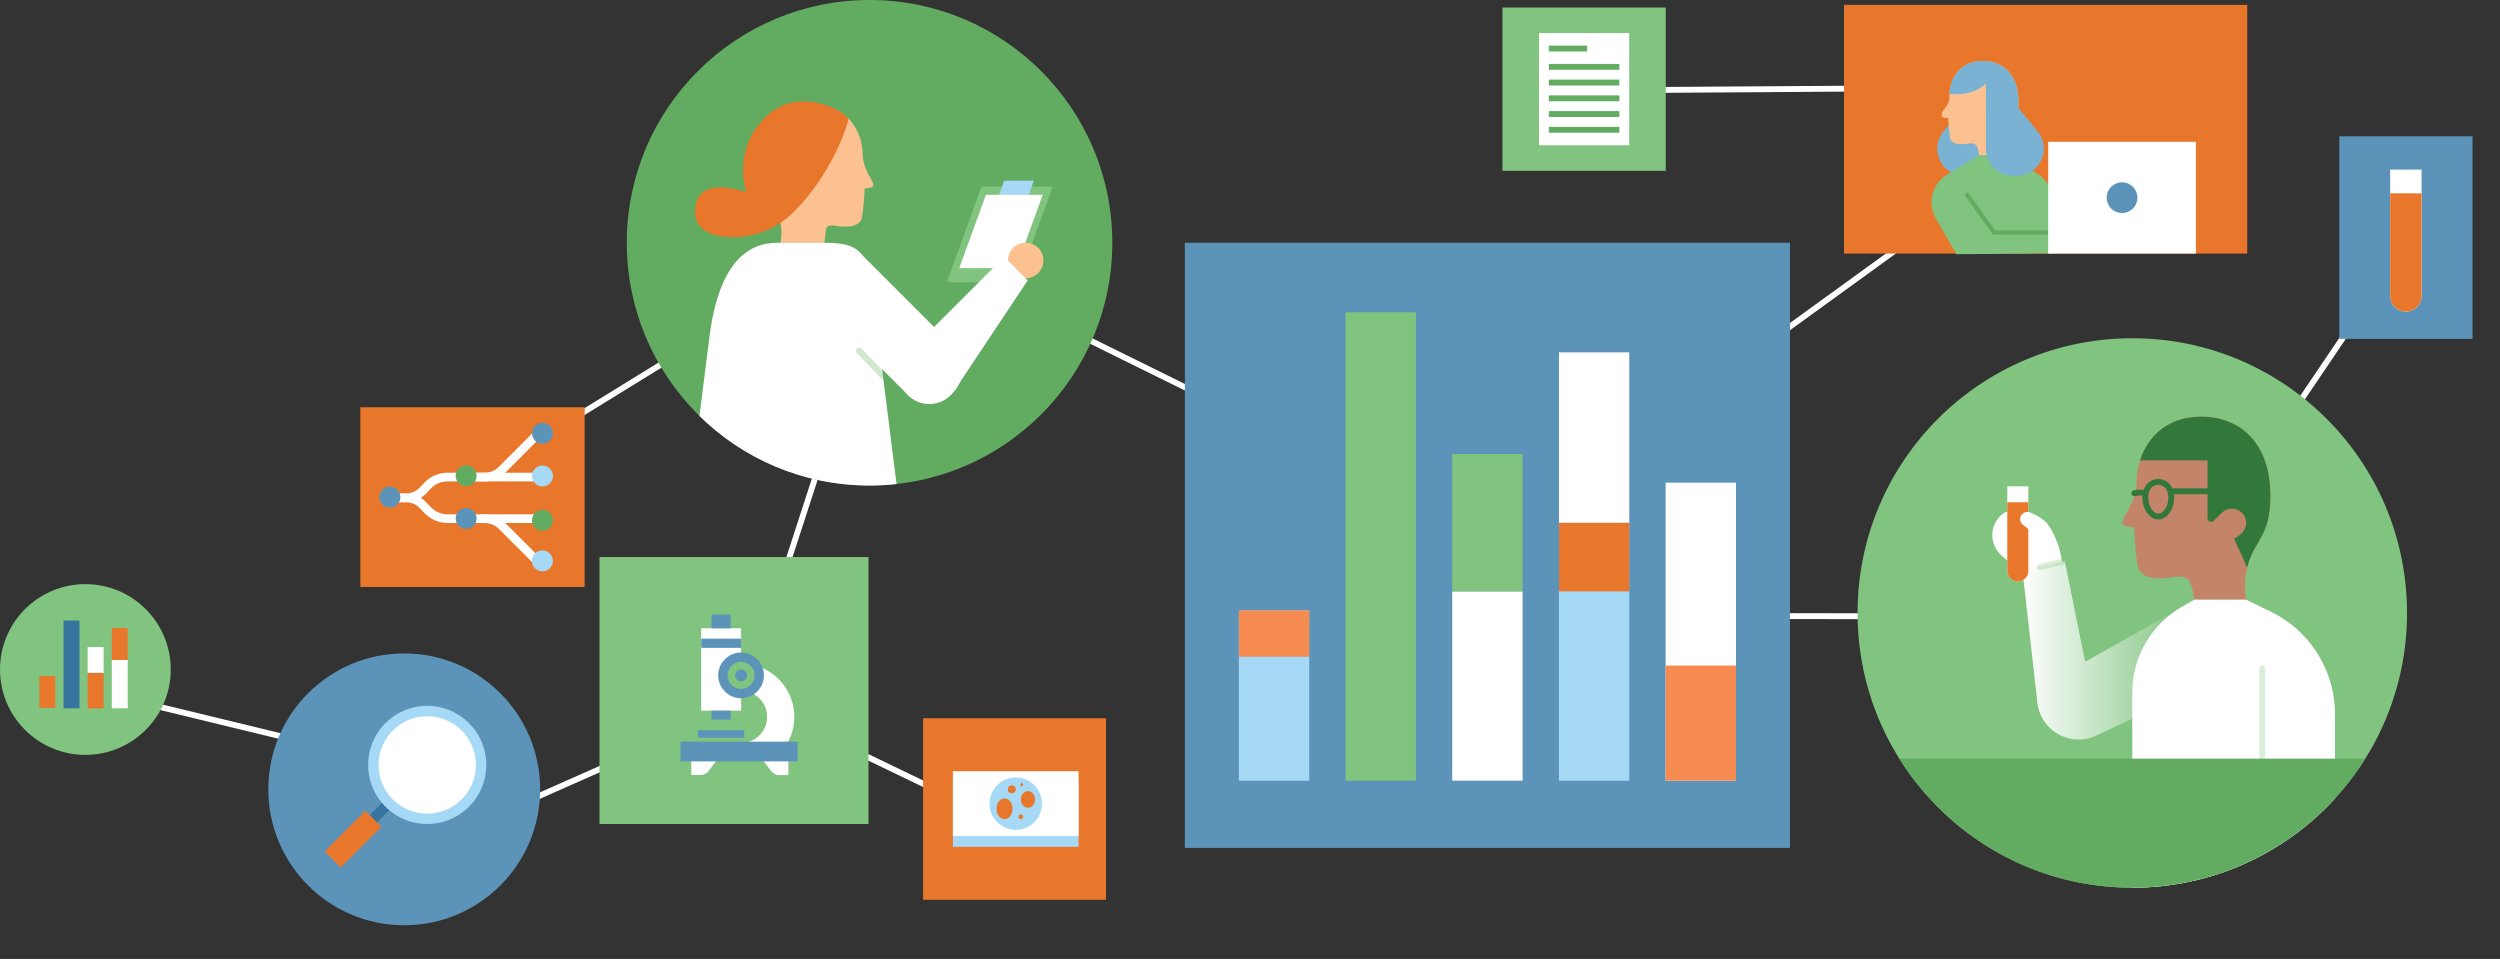 <svg xmlns="http://www.w3.org/2000/svg" xmlns:xlink="http://www.w3.org/1999/xlink" viewBox="0 0 1153.1 442.31"><rect x="0" y="0" width="1153.1" height="442.31" fill="#333333" stroke="none"/><defs><style>.cls-1,.cls-18,.cls-2,.cls-21,.cls-22,.cls-25,.cls-8{fill:none;}.cls-2,.cls-25{stroke:#fff;}.cls-18,.cls-2,.cls-21,.cls-22,.cls-25,.cls-8{stroke-miterlimit:10;}.cls-18,.cls-2,.cls-21,.cls-22{stroke-width:2.71px;}.cls-3{fill:#80c480;}.cls-4{fill:#e8762b;}.cls-5{fill:#79b2d2;}.cls-6{fill:#fcc190;}.cls-7{clip-path:url(#clip-path);}.cls-8{stroke:#62ac62;stroke-width:2px;}.cls-9{clip-path:url(#clip-path-2);}.cls-10,.cls-14{fill:#62ac62;}.cls-11{fill:#a6d9f5;}.cls-12{fill:#fff;}.cls-13{clip-path:url(#clip-path-3);}.cls-14,.cls-22{opacity:0.29;isolation:isolate;}.cls-15{clip-path:url(#clip-path-4);}.cls-16{fill:url(#linear-gradient);}.cls-17{fill:#c48469;}.cls-18,.cls-21{stroke:#32783b;}.cls-19{clip-path:url(#clip-path-5);}.cls-20{fill:#32783b;}.cls-21,.cls-22{stroke-linecap:round;}.cls-22{stroke:#80c480;}.cls-23{fill:#5c94b9;}.cls-24{fill:#f68b50;}.cls-25{stroke-width:4px;}.cls-26{fill:#38759e;}</style><clipPath id="clip-path"><path class="cls-1" d="M931,45.93C930.52,31.66,920.74,27,911.73,28.3c-7.84,1.14-12.54,7.81-12.54,15.69-.4,5.84-.6,6.12-.06,8.85a2.25,2.25,0,0,1-.53,1.53,78.73,78.73,0,0,0,.79,8.94c.53,3.69,5.59,3.32,8,3,4.07-.59,4.74.38,5.46,5.31h12.32A18.64,18.64,0,0,1,928,58.2C929.56,55.63,931.16,52.58,931,45.93Z"/></clipPath><clipPath id="clip-path-2"><circle class="cls-1" cx="401.07" cy="111.97" r="111.97"/></clipPath><clipPath id="clip-path-3"><path class="cls-1" d="M401.66,128.9c-2.37-13.79-7.39-16.93-21.39-16.93H358.54c-14,0-27.15,9.73-31.38,43.91l-21,166.68H426Z"/></clipPath><clipPath id="clip-path-4"><circle class="cls-1" cx="983.5" cy="282.73" r="126.72"/></clipPath><linearGradient id="linear-gradient" x1="932.85" y1="144.03" x2="1026.51" y2="144.03" gradientTransform="matrix(1, 0, 0, -1, 0, 444)" gradientUnits="userSpaceOnUse"><stop offset="0" stop-color="#fff"/><stop offset="0.81" stop-color="#80c480"/></linearGradient><clipPath id="clip-path-5"><path class="cls-1" d="M1047.15,226.83c-.86-27.7-19.83-36.77-37.32-34.22-15.21,2.21-24.32,15.16-24.32,30.45C984.72,234.4,976,241,980,242.5a20.85,20.85,0,0,0,4.37.7,150.61,150.61,0,0,0,1.52,17.36c1,7.16,10.86,6.43,15.6,5.74,7.91-1.15,9.21.74,10.6,10.29H1036c-1.79-12.31,1.76-20.25,5.33-26C1044.42,245.65,1047.54,239.73,1047.15,226.83Z"/></clipPath></defs><g id="Layer_2" data-name="Layer 2"><g id="Layer_1-2" data-name="Layer 1"><g id="Layer_2-2" data-name="Layer 2"><g id="Layer_1-2-2" data-name="Layer 1-2"><line class="cls-2" x1="201.71" y1="387.9" x2="354.07" y2="320.45"/><line class="cls-2" x1="229.37" y1="214.63" x2="371.24" y2="127.23"/><line class="cls-2" x1="736.26" y1="41.65" x2="949.59" y2="40.24"/><polyline class="cls-2" points="475.69 385.53 343.09 321.67 411.28 111.87"/><line class="cls-2" x1="411.28" y1="111.87" x2="689.52" y2="249.19"/><line class="cls-2" x1="993.71" y1="284.48" x2="709.5" y2="283.95"/><line class="cls-2" x1="1109.11" y1="113.72" x2="993.71" y2="284.48"/><line class="cls-2" x1="689.52" y1="249.19" x2="954.06" y2="57.61"/><rect class="cls-3" x="692.99" y="3.47" width="75.32" height="75.32"/><rect class="cls-4" x="850.54" y="2.25" width="185.97" height="114.71"/><path class="cls-5" d="M896.36,60.63l8.87-10.8,15-4.41V68.59A12.53,12.53,0,0,1,907.7,81.12h-1.62a12.54,12.54,0,0,1-9.69-20.49Z"/><path class="cls-6" d="M931,45.93C930.52,31.66,920.74,27,911.73,28.3c-7.84,1.14-12.54,7.81-12.54,15.69,0,5.84-3.78,6.2-3.64,9.24.07,1.53,3.05,1.14,3.05,1.14a78.73,78.73,0,0,0,.79,8.94c.53,3.69,5.59,3.32,8,3,4.07-.59,4.74.38,5.46,5.31h12.32A18.64,18.64,0,0,1,928,58.2C929.56,55.63,931.16,52.58,931,45.93Z"/><path class="cls-3" d="M897.93,80.64l15-9.06h13.43L939.52,80a18.44,18.44,0,0,1,8.54,15.37l.54,21.47-46.17.42-9.49-16.35a14.93,14.93,0,0,1,4.84-20.15Z"/><g class="cls-7"><path class="cls-5" d="M928,58.2l-2.48,5.72L922.34,57s3.42-1.39,2.81-4.39v-.09a3.4,3.4,0,0,0-5.7-1.65l-2,1.9a.86.86,0,0,1-1.22,0,.89.89,0,0,1-.25-.62V38.47s-7.37,8.82-25.11,3S902.17,22.1,902.17,22.1h31.35v26Z"/></g><path class="cls-5" d="M939.85,60.63,931,49.83l-15-4.41V68.59a12.53,12.53,0,0,0,12.53,12.53h1.62a12.54,12.54,0,0,0,9.69-20.49Z"/><polyline class="cls-8" points="906.86 89.27 919.75 107.27 944.71 107.27"/><g class="cls-9"><circle class="cls-10" cx="401.07" cy="111.97" r="111.97"/><path class="cls-3" d="M453.81,86.08h30.72a.71.71,0,0,1,.73.69.66.66,0,0,1-.06.31l-15.34,42.13a1.64,1.64,0,0,1-1.43,1H437.71a.71.71,0,0,1-.76-.66.66.66,0,0,1,.09-.39l15.34-42.13A1.66,1.66,0,0,1,453.81,86.08Z"/><polygon class="cls-11" points="476.86 83.34 463.18 83.34 460.81 89.86 474.49 89.86 476.86 83.34"/><polygon class="cls-12" points="468.63 123.68 442.44 123.68 454.75 89.86 480.94 89.86 468.63 123.68"/><circle class="cls-6" cx="473.09" cy="120.14" r="8.18"/><path class="cls-6" d="M351.67,74.62c.64-20.78,14.88-27.59,28-25.68,11.41,1.66,18.25,11.38,18.25,22.85.59,8.51,7.14,13.45,4.14,14.59a15.81,15.81,0,0,1-3.28.53,113.27,113.27,0,0,1-1.14,13c-.78,5.37-8.15,4.83-11.7,4.31-5.94-.86-4.62.56-5.67,7.73H360a27.06,27.06,0,0,0-4-19.49C353.71,88.75,351.37,84.3,351.67,74.62Z"/><path class="cls-4" d="M366.05,97.78c18.1-18,25.25-41,25.25-43.1-2.66-4-23.3-15.26-38.29-.58-15.66,15.34-8.82,34.66-8.82,34.66s-23.58-9.12-23.58,8.82c0,8.48,7.21,11.16,14.87,11.74A39.4,39.4,0,0,0,366.05,97.78Z"/><path class="cls-12" d="M401.66,128.9c-2.37-13.79-7.39-16.93-21.39-16.93H358.54c-14,0-27.15,9.73-31.38,43.91l-21,166.68H426Z"/><path class="cls-12" d="M396.23,116.22l43.22,43.22a15.35,15.35,0,0,1,0,21.7h0a15.35,15.35,0,0,1-21.7,0l-43.22-43.22h0l21.7-21.7Z"/><path class="cls-12" d="M474,129.33,440.17,180.2A13.82,13.82,0,0,1,421,184.06a14.12,14.12,0,0,1-2.12-1.74h0a13.83,13.83,0,0,1,0-19.54l44.3-44.3Z"/><g class="cls-13"><path class="cls-14" d="M411,179.38,395.25,162.9a1.5,1.5,0,0,1,.05-2.12h0a1.5,1.5,0,0,1,2.12.05l15.75,16.48Z"/></g></g><g class="cls-15"><circle class="cls-3" cx="983.5" cy="282.73" r="126.72"/><path class="cls-12" d="M922.11,255.12c4.58,5.13,21.92,16.21,27,11.63s-.61-20.41-5.19-25.54-15.72-8.24-20.85-3.66A12.45,12.45,0,0,0,922.11,255.12Z"/><path class="cls-16" d="M1011.66,277.15l-49.91,28.09-9.37-46.38-19.53,4.21,6.89,61.22a19.18,19.18,0,0,0,27.86,14.65l58.91-27.53"/><path class="cls-12" d="M930.7,268.17h0a4.85,4.85,0,0,1-4.85-4.85v-39h9.7v39a4.85,4.85,0,0,1-4.85,4.85Z"/><path class="cls-4" d="M930.7,268.17h0a4.85,4.85,0,0,1-4.85-4.85V231.67h9.7v31.65a4.85,4.85,0,0,1-4.85,4.85Z"/><path class="cls-12" d="M944,241.21l-7.16-4.54a3.31,3.31,0,0,0-4.58,1l-.15.26h0a3.32,3.32,0,0,0,.92,4.12l6.48,5,2.5,8.53,6.32-4Z"/><path class="cls-17" d="M1047.15,226.83c-.86-27.7-19.83-36.77-37.32-34.22-15.21,2.21-24.32,15.16-24.32,30.45C984.72,234.4,976,241,980,242.5a20.85,20.85,0,0,0,4.37.7,150.61,150.61,0,0,0,1.52,17.36c1,7.16,10.86,6.43,15.6,5.74,7.91-1.15,9.21.74,10.6,10.29H1036c-1.79-12.31,1.76-20.25,5.33-26C1044.42,245.65,1047.54,239.73,1047.15,226.83Z"/><path class="cls-18" d="M1001.5,229.52c0,4.6-2.71,8.72-6,8.72s-6-4.12-6-8.72,2.7-7.26,6-7.26S1001.5,224.93,1001.5,229.52Z"/><path class="cls-12" d="M1012.08,276.6H1036l11.39,5.54a52.61,52.61,0,0,1,29.6,47.31v90H983.5v-100a45.66,45.66,0,0,1,22.92-39.6Z"/><g class="cls-19"><path class="cls-20" d="M1041.32,250.63l-4.82,11.1-6.09-13.34s6.64-2.71,5.45-8.53v-.17a6.6,6.6,0,0,0-11-3.2l-3.79,3.69a1.69,1.69,0,0,1-2.86-1.21V212.35h-34.3l7.36-31.78h60.84V231Z"/></g><path class="cls-21" d="M989.5,227.5a11.42,11.42,0,0,0-5.07,0"/><line class="cls-18" x1="1000.74" y1="226.58" x2="1023.09" y2="226.58"/><line class="cls-22" x1="940.86" y1="261.6" x2="952.38" y2="258.86"/><line class="cls-22" x1="1043.42" y1="308.3" x2="1043.42" y2="349.64"/><rect class="cls-10" x="859.25" y="349.92" width="293.85" height="92.39"/></g><rect class="cls-23" x="546.5" y="111.97" width="279.11" height="279.11"/><rect class="cls-3" x="620.63" y="144.04" width="32.44" height="216.04"/><rect class="cls-12" x="669.84" y="272.77" width="32.44" height="87.31"/><rect class="cls-3" x="669.84" y="209.39" width="32.44" height="63.38"/><rect class="cls-11" x="719.05" y="241.08" width="32.44" height="119"/><rect class="cls-4" x="719.05" y="241.08" width="32.44" height="31.69"/><rect class="cls-12" x="719.05" y="162.52" width="32.44" height="78.56"/><rect class="cls-12" x="768.26" y="222.63" width="32.44" height="137.45"/><rect class="cls-24" x="768.26" y="306.99" width="32.44" height="53.09"/><rect class="cls-11" x="571.42" y="281.52" width="32.44" height="78.56"/><rect class="cls-24" x="571.42" y="281.52" width="32.44" height="21.4"/><rect class="cls-3" x="276.51" y="256.93" width="124.08" height="123.13"/><path class="cls-12" d="M341.8,318.61V306.06a24.6,24.6,0,0,1,21.74,36.05l-21.77.59a12,12,0,1,0,0-24.09Z"/><rect class="cls-12" x="323.42" y="289.78" width="18.4" height="38"/><rect class="cls-23" x="328.17" y="327.8" width="8.83" height="4.12"/><rect class="cls-23" x="328.21" y="283.5" width="8.83" height="6.3"/><circle class="cls-23" cx="341.8" cy="311.51" r="10.54"/><path class="cls-3" d="M335.6,311.51a6.21,6.21,0,1,1,6.22,6.2h0A6.22,6.22,0,0,1,335.6,311.51Zm3.48,0a2.73,2.73,0,1,0,2.74-2.72h0a2.74,2.74,0,0,0-2.73,2.72Z"/><path class="cls-12" d="M359.49,357.49h4.14v-6.58H352.12l3.47,4.63A4.87,4.87,0,0,0,359.49,357.49Z"/><path class="cls-12" d="M318.85,357.46H323a4.84,4.84,0,0,0,3.9-1.94l3.48-4.63H318.85Z"/><rect class="cls-23" x="313.85" y="342.08" width="54.04" height="9.1"/><rect class="cls-23" x="323.43" y="294.57" width="18.4" height="4.25"/><rect class="cls-23" x="321.93" y="336.81" width="21.32" height="3.48"/><rect class="cls-4" x="425.77" y="331.29" width="84.38" height="83.74"/><rect class="cls-11" x="439.51" y="360.7" width="57.98" height="29.9"/><rect class="cls-12" x="439.51" y="355.71" width="57.98" height="29.9"/><circle class="cls-11" cx="468.51" cy="370.67" r="12.09"/><ellipse class="cls-4" cx="463.34" cy="373.05" rx="3.69" ry="4.79"/><circle class="cls-4" cx="466.67" cy="364.08" r="1.83"/><circle class="cls-4" cx="470.86" cy="376.74" r="1.09"/><ellipse class="cls-4" cx="474.13" cy="368.73" rx="3.27" ry="3.84"/><ellipse class="cls-4" cx="471.33" cy="361.94" rx="0.62" ry="0.73"/><rect class="cls-12" x="709.86" y="15.26" width="41.59" height="51.75"/><rect class="cls-10" x="714.38" y="21.04" width="17.67" height="2.71"/><rect class="cls-10" x="714.38" y="29.48" width="32.54" height="2.71"/><rect class="cls-10" x="714.38" y="36.73" width="32.54" height="2.71"/><rect class="cls-10" x="714.38" y="43.99" width="32.54" height="2.71"/><rect class="cls-10" x="714.38" y="51.25" width="32.54" height="2.71"/><rect class="cls-10" x="714.38" y="58.51" width="32.54" height="2.71"/><rect class="cls-12" x="944.71" y="65.41" width="68.12" height="51.55"/><circle class="cls-23" cx="978.77" cy="91.18" r="7.09"/><rect class="cls-23" x="1078.98" y="62.87" width="61.43" height="93.42"/><path class="cls-12" d="M1109.69,143.74h0a7.26,7.26,0,0,1-7.25-7.25V78.24h14.49v58.25A7.25,7.25,0,0,1,1109.69,143.74Z"/><path class="cls-4" d="M1109.69,143.74h0a7.26,7.26,0,0,1-7.25-7.25V89.17h14.49v47.32A7.25,7.25,0,0,1,1109.69,143.74Z"/><rect class="cls-4" x="166.22" y="187.84" width="103.45" height="82.89"/><path class="cls-25" d="M179.84,229.63h7.43a10.67,10.67,0,0,0,7.67-3.26l2.36-2.45a12.69,12.69,0,0,1,9.13-3.88h17a11.49,11.49,0,0,0,8.13-3.37l15.33-15.33"/><path class="cls-25" d="M179.84,229.63h7.43a10.63,10.63,0,0,1,7.67,3.26l2.36,2.45a12.69,12.69,0,0,0,9.13,3.88h17a11.49,11.49,0,0,1,8.13,3.37l15.33,15.32"/><line class="cls-25" x1="221.47" y1="239.22" x2="248.09" y2="239.22"/><line class="cls-25" x1="219.84" y1="220.04" x2="250.21" y2="220.04"/><path class="cls-23" d="M179.84,224.47h0a4.82,4.82,0,0,1,4.82,4.82h0a4.82,4.82,0,0,1-4.82,4.82h0a4.82,4.82,0,0,1-4.82-4.82h0A4.82,4.82,0,0,1,179.84,224.47Z"/><path class="cls-10" d="M215,214.63h0a4.82,4.82,0,0,1,4.82,4.82h0a4.82,4.82,0,0,1-4.82,4.82h0a4.82,4.82,0,0,1-4.82-4.82h0A4.82,4.82,0,0,1,215,214.63Z"/><path class="cls-23" d="M215,234.31h0a4.82,4.82,0,0,1,4.82,4.82h0A4.82,4.82,0,0,1,215,244h0a4.82,4.82,0,0,1-4.82-4.82h0A4.82,4.82,0,0,1,215,234.31Z"/><path class="cls-23" d="M250.22,195.05h0a4.82,4.82,0,0,1,4.82,4.82h0a4.82,4.82,0,0,1-4.82,4.82h0a4.82,4.82,0,0,1-4.82-4.82h0A4.82,4.82,0,0,1,250.22,195.05Z"/><path class="cls-11" d="M250.22,214.73h0a4.82,4.82,0,0,1,4.82,4.82h0a4.82,4.82,0,0,1-4.82,4.82h0a4.82,4.82,0,0,1-4.82-4.82h0A4.82,4.82,0,0,1,250.22,214.73Z"/><path class="cls-10" d="M250.22,235.14h0A4.82,4.82,0,0,1,255,240h0a4.82,4.82,0,0,1-4.82,4.82h0A4.82,4.82,0,0,1,245.4,240h0A4.82,4.82,0,0,1,250.22,235.14Z"/><path class="cls-11" d="M250.22,253.88h0A4.82,4.82,0,0,1,255,258.7h0a4.82,4.82,0,0,1-4.82,4.82h0a4.82,4.82,0,0,1-4.82-4.82h0A4.82,4.82,0,0,1,250.22,253.88Z"/><line class="cls-2" x1="54.95" y1="321.52" x2="216.88" y2="360.8"/><circle class="cls-23" cx="186.44" cy="364.08" r="62.69"/><rect class="cls-26" x="168.45" y="372.45" width="13.08" height="4.8" transform="translate(-213.78 233.46) rotate(-44.99)"/><circle class="cls-12" cx="197.04" cy="352.82" r="24.84"/><path class="cls-11" d="M197.05,380.05a27.24,27.24,0,1,1,27.24-27.24h0A27.25,27.25,0,0,1,197.05,380.05Zm0-49.67a22.44,22.44,0,1,0,22.45,22.44A22.45,22.45,0,0,0,197.05,330.38Z"/><rect class="cls-4" x="149.54" y="381.77" width="26.59" height="10.52" transform="translate(-225.97 228.5) rotate(-45)"/><circle class="cls-3" cx="39.38" cy="308.8" r="39.38"/><rect class="cls-26" x="29.31" y="286.22" width="7.35" height="40.47"/><rect class="cls-4" x="40.43" y="310.34" width="7.35" height="16.36"/><rect class="cls-12" x="40.43" y="298.46" width="7.35" height="11.87"/><rect class="cls-12" x="51.56" y="304.4" width="7.35" height="22.29"/><rect class="cls-4" x="51.56" y="289.68" width="7.35" height="14.72"/><rect class="cls-4" x="18.18" y="311.76" width="7.35" height="14.72"/></g></g></g></g></svg>
